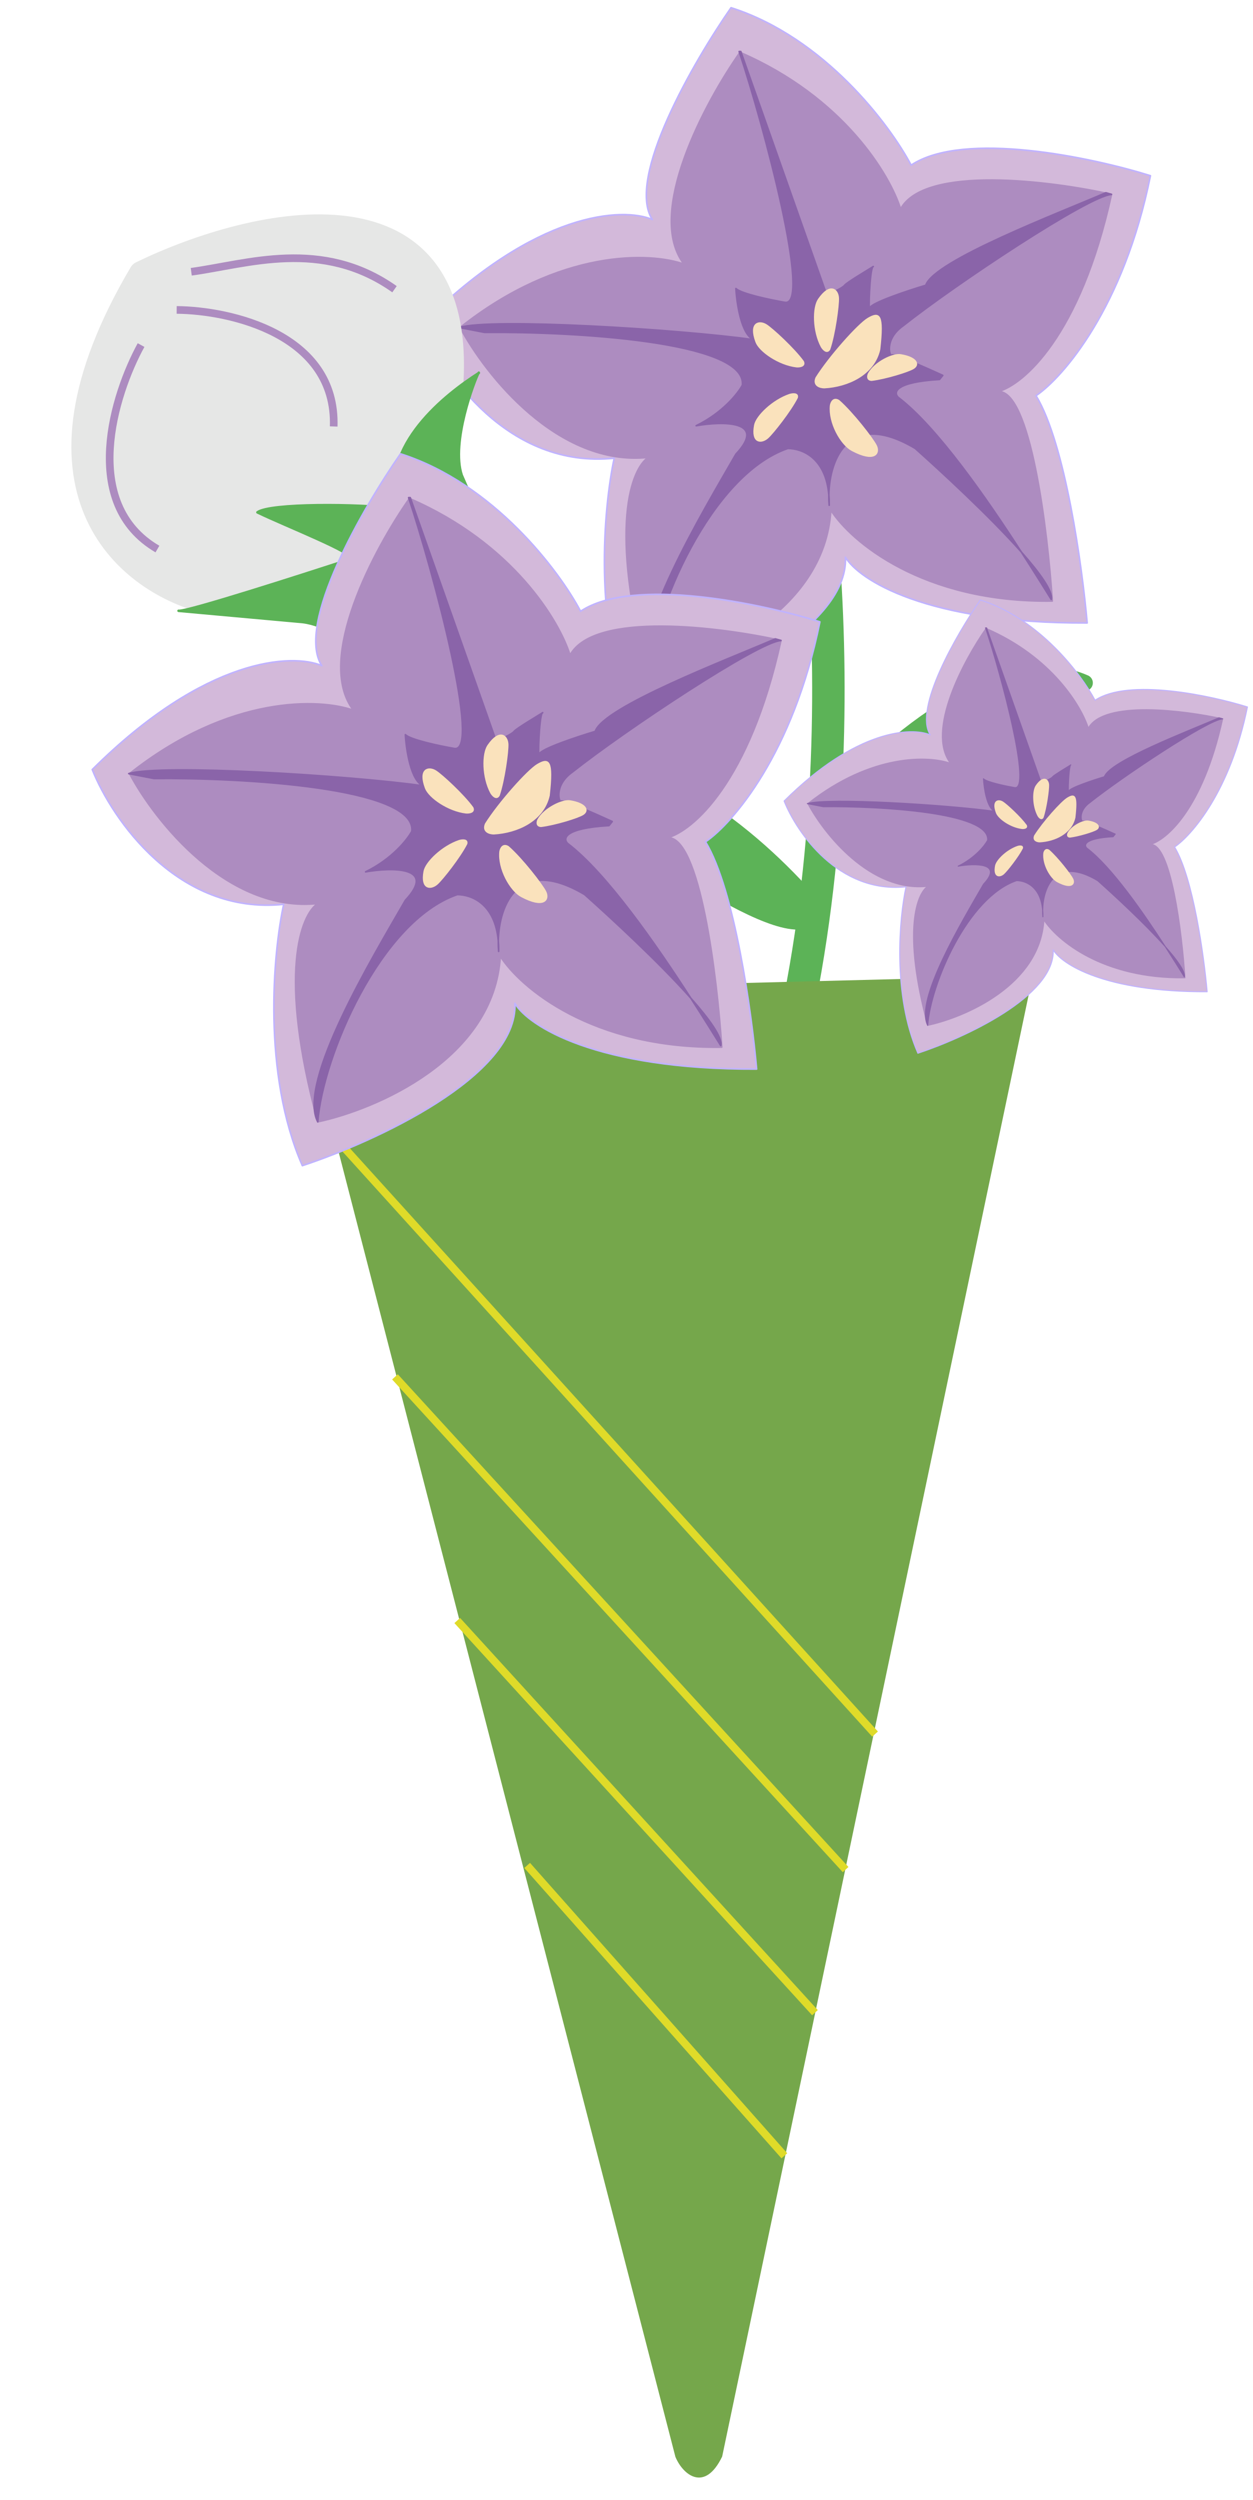 <svg width="163" height="325" viewBox="0 0 163 325" fill="none" xmlns="http://www.w3.org/2000/svg">
<path d="M104.344 51.02C108.868 73.352 112.466 128.213 90.668 169" stroke="#5CB357" stroke-width="4.221" stroke-linejoin="round"/>
<path d="M107.764 105.665C114.166 97.962 129.798 83.8 141.11 88.781C130.522 97.223 109.03 112.419 107.764 105.665Z" fill="#5CB357" stroke="#5CB357" stroke-width="2.111" stroke-linejoin="round"/>
<path d="M106.075 118.118C99.673 110.414 84.041 96.252 72.728 101.233C83.317 109.675 104.809 124.871 106.075 118.118Z" fill="#5CB357" stroke="#5CB357" stroke-width="2.111" stroke-linejoin="round"/>
<path d="M38.76 129.281L87.862 319.415C88.837 321.765 91.675 324.075 93.945 319.375L134.344 126.838L38.76 129.281Z" fill="#75A74B"/>
<line x1="44.11" y1="148.476" x2="113.834" y2="225.447" stroke="#DFDB29"/>
<line x1="51.38" y1="179.004" x2="110.004" y2="243.061" stroke="#DFDB29"/>
<line x1="59.482" y1="210.681" x2="106.017" y2="261.666" stroke="#DFDB29"/>
<line x1="68.576" y1="242.52" x2="102.036" y2="280.275" stroke="#DFDB29"/>
<path d="M55 42.05C69.774 27.361 81.065 26.925 84.864 28.543C81.403 23.224 90.246 7.965 95.1 1C107.257 4.883 115.784 16.266 118.528 21.472C125.366 16.914 142.131 20.487 149.658 22.844C146.197 39.982 138.296 49.05 134.779 51.442C138.578 57.689 140.794 73.744 141.427 80.99C120.406 81.074 111.704 75.327 109.98 72.442C110.402 81.897 91.724 90.452 82.332 93.548C77.097 81.56 78.533 65.9 79.904 59.568C66.144 61.003 57.568 48.487 55 42.05Z" fill="#D3B9DA" stroke="#C0B3FF" stroke-width="0.211" stroke-linejoin="round"/>
<path d="M59.854 42.578C72.855 32.278 84.688 32.799 88.98 34.347C83.915 27.762 91.724 13.241 96.261 6.804C109.769 12.629 115.819 22.809 117.156 27.171C120.279 21.43 136.749 23.512 144.593 25.271C140.541 43.76 133.055 50.07 129.819 50.914C134.04 50.577 136.291 68.925 136.889 78.141C120.005 78.394 110.648 70.367 108.08 66.322C107.321 79.66 91.935 86.231 84.337 87.849C79.103 68.516 82.156 60.869 84.337 59.462C72.602 60.729 63.126 48.734 59.854 42.578Z" fill="#AD8CC0" stroke="#AD8CC0" stroke-width="0.211" stroke-linejoin="round"/>
<path d="M96.578 50.07C97.169 44.33 74.452 43.105 63.02 43.211L59.749 42.578C63.97 41.312 88.136 42.789 98.055 44.161C96.451 43.57 95.839 39.482 95.734 37.513C96.409 38.188 100.236 38.99 102.065 39.306C105.695 40.066 99.392 16.407 96.156 6.698H96.367L107.553 38.357C108.221 38.075 109.621 37.428 109.874 37.09C110.149 36.725 113.04 35.011 113.53 34.698C113.542 34.681 113.555 34.67 113.568 34.663C113.624 34.635 113.605 34.65 113.53 34.698C113.133 35.233 112.941 40.864 113.146 40.045C113.315 39.37 118.07 37.794 120.427 37.09C121.525 33.866 137.663 27.727 143.854 25.06L144.593 25.271C141.638 25.44 124.261 36.985 117.472 42.367C114.94 44.161 115.784 46.482 115.995 46.166C116.164 45.913 120.497 47.819 122.643 48.804L122.221 49.332C116.396 49.669 116.206 51.02 116.839 51.653C121.924 55.513 128.392 64.849 132.861 71.764C135.309 74.524 136.977 76.865 136.757 77.93C135.824 76.436 134.472 74.258 132.861 71.764C128.708 67.084 122.308 61.2 119.055 58.301C110.527 53.23 107.907 59.546 107.823 64.329C107.86 64.754 107.876 65.206 107.869 65.688C107.831 65.258 107.815 64.801 107.823 64.329C107.409 59.548 104.394 58.301 102.487 58.301C92.441 61.763 84.97 79.442 84.337 87.849C81.635 82.7 91.442 66.498 95.734 59.04C99.87 54.65 94.01 54.749 90.563 55.347C94.024 53.658 96.015 51.126 96.578 50.07Z" fill="#8A64A9" stroke="#8A64A9" stroke-width="0.211" stroke-linejoin="round"/>
<path d="M112.935 41.417C111.668 42.156 107.905 46.377 106.181 49.121C105.759 50.134 106.709 50.387 107.236 50.387C110.275 50.218 113.673 48.699 114.412 45.427C114.94 40.784 114.376 40.576 112.935 41.417Z" fill="#FAE2BC" stroke="#FAE2BC" stroke-width="0.211" stroke-linejoin="round"/>
<path d="M113.967 57.943C113.537 57.061 110.925 53.681 109.115 52.094C108.421 51.664 108.121 52.325 108.058 52.709C107.818 54.941 109.411 57.771 110.842 58.532C113.778 60.094 114.457 58.947 113.967 57.943Z" fill="#FAE2BC" stroke="#FAE2BC" stroke-width="0.211" stroke-linejoin="round"/>
<path d="M99.857 56.912C100.541 56.306 102.823 53.408 103.689 51.699C103.852 51.114 103.121 51.196 102.735 51.31C100.536 52.05 98.416 54.121 98.199 55.278C97.752 57.65 99.078 57.602 99.857 56.912Z" fill="#FAE2BC" stroke="#FAE2BC" stroke-width="0.211" stroke-linejoin="round"/>
<path d="M99.667 42.25C100.461 42.745 103.287 45.35 104.483 47.005C104.761 47.604 104.027 47.693 103.626 47.663C101.318 47.394 98.819 45.65 98.372 44.441C97.453 41.959 98.764 41.688 99.667 42.25Z" fill="#FAE2BC" stroke="#FAE2BC" stroke-width="0.211" stroke-linejoin="round"/>
<path d="M109.038 38.733C109.088 39.666 108.577 43.476 107.908 45.405C107.578 45.977 107.083 45.427 106.877 45.081C105.773 43.037 105.767 39.99 106.5 38.929C108.005 36.753 108.98 37.67 109.038 38.733Z" fill="#FAE2BC" stroke="#FAE2BC" stroke-width="0.211" stroke-linejoin="round"/>
<path d="M118.847 47.857C118.211 48.276 115.163 49.206 113.38 49.419C112.773 49.39 112.876 48.851 113.003 48.586C113.82 47.096 116.206 45.955 117.204 46.156C119.161 46.482 119.623 47.344 118.847 47.857Z" fill="#FAE2BC" stroke="#FAE2BC" stroke-width="0.211" stroke-linejoin="round"/>
<path d="M58.472 51.636C61.508 21.779 33.038 28.501 18.424 35.594C1.899 63.557 16.448 75.344 26.608 78.058L46.923 73.982L31.448 66.898L55.325 66.907L58.472 51.636Z" fill="#E6E7E6"/>
<path d="M27.576 78.293C27.259 78.224 26.936 78.146 26.608 78.058M26.608 78.058C16.448 75.344 1.899 63.557 18.424 35.594C33.038 28.501 61.508 21.779 58.472 51.636L55.325 66.907L31.448 66.898L46.923 73.982L26.608 78.058Z" stroke="#E6E7E6" stroke-width="3.317" stroke-linejoin="round"/>
<path d="M23.229 79.411L23.29 79.417C24.645 79.437 38.658 74.96 45.616 72.678C46.557 72.059 37.132 68.377 33.488 66.61C35.089 65.415 46.591 65.484 51.705 66.143C49.215 57.945 58.169 51.12 62.225 48.534C62.278 48.434 62.301 48.417 62.285 48.496C62.265 48.509 62.245 48.521 62.225 48.534C61.734 49.459 58.646 57.49 60.058 61.767L63.621 69.953C66.126 75.876 59.887 81.772 56.838 83.966C49.207 89.439 45.631 81.644 39.355 80.871L23.29 79.417C23.266 79.416 23.245 79.414 23.229 79.411Z" fill="#5CB357" stroke="#5CB357" stroke-width="0.332" stroke-linejoin="round"/>
<path d="M18.352 44.862C14.844 51.243 10.357 65.481 20.481 71.381" stroke="#AD8CC0" stroke-width="0.995" stroke-linejoin="round"/>
<path d="M24.88 35.333C32.133 34.351 41.861 30.909 51.321 37.6" stroke="#AD8CC0" stroke-width="0.995" stroke-linejoin="round"/>
<path d="M22.984 40.293C29.951 40.344 43.789 43.446 43.41 55.445" stroke="#AD8CC0" stroke-width="0.995" stroke-linejoin="round"/>
<path d="M52.971 78.076C62.917 83.23 83.791 100.109 87.724 126.389" stroke="#5CB357" stroke-width="6.635" stroke-linejoin="round"/>
<path d="M12 100.05C26.774 85.361 38.065 84.925 41.864 86.543C38.403 81.224 47.246 65.965 52.1 59C64.257 62.883 72.784 74.266 75.528 79.472C82.366 74.914 99.131 78.487 106.658 80.844C103.197 97.982 95.296 107.05 91.779 109.442C95.578 115.689 97.794 131.744 98.427 138.99C77.406 139.074 68.704 133.327 66.98 130.442C67.402 139.897 48.724 148.452 39.332 151.548C34.097 139.56 35.533 123.899 36.904 117.568C23.144 119.003 14.568 106.487 12 100.05Z" fill="#D3B9DA" stroke="#C0B3FF" stroke-width="0.211" stroke-linejoin="round"/>
<path d="M16.854 100.578C29.855 90.278 41.688 90.799 45.98 92.347C40.915 85.762 48.724 71.241 53.261 64.804C66.769 70.629 72.819 80.809 74.156 85.171C77.279 79.43 93.749 81.513 101.593 83.271C97.541 101.76 90.055 108.07 86.819 108.915C91.04 108.577 93.291 126.925 93.889 136.141C77.005 136.394 67.648 128.367 65.08 124.322C64.321 137.66 48.935 144.231 41.337 145.849C36.102 126.517 39.156 118.869 41.337 117.462C29.602 118.729 20.126 106.734 16.854 100.578Z" fill="#AD8CC0" stroke="#AD8CC0" stroke-width="0.211" stroke-linejoin="round"/>
<path d="M53.578 108.07C54.169 102.33 31.452 101.106 20.02 101.211L16.749 100.578C20.97 99.312 45.136 100.789 55.055 102.161C53.451 101.57 52.839 97.482 52.734 95.513C53.409 96.188 57.236 96.99 59.065 97.306C62.695 98.066 56.392 74.407 53.156 64.698H53.367L64.553 96.357C65.221 96.075 66.621 95.428 66.874 95.09C67.149 94.725 70.04 93.011 70.53 92.698C70.542 92.681 70.555 92.67 70.568 92.663C70.624 92.635 70.605 92.65 70.53 92.698C70.133 93.233 69.941 98.864 70.146 98.045C70.314 97.37 75.07 95.794 77.427 95.09C78.525 91.866 94.663 85.727 100.854 83.06L101.593 83.271C98.638 83.44 81.261 94.985 74.472 100.367C71.94 102.161 72.784 104.482 72.995 104.166C73.164 103.913 77.498 105.819 79.643 106.804L79.221 107.332C73.396 107.669 73.206 109.02 73.839 109.653C78.924 113.513 85.392 122.849 89.861 129.764C92.309 132.524 93.977 134.865 93.757 135.93C92.824 134.436 91.472 132.258 89.861 129.764C85.708 125.084 79.308 119.2 76.055 116.302C67.526 111.23 64.907 117.546 64.823 122.329C64.86 122.754 64.876 123.206 64.869 123.688C64.831 123.259 64.815 122.801 64.823 122.329C64.409 117.548 61.394 116.302 59.487 116.302C49.441 119.763 41.97 137.442 41.337 145.849C38.635 140.699 48.442 124.497 52.734 117.04C56.87 112.65 51.01 112.749 47.563 113.347C51.024 111.658 53.015 109.126 53.578 108.07Z" fill="#8A64A9" stroke="#8A64A9" stroke-width="0.211" stroke-linejoin="round"/>
<path d="M69.935 99.417C68.668 100.156 64.904 104.377 63.181 107.121C62.759 108.134 63.709 108.387 64.236 108.387C67.275 108.218 70.673 106.698 71.412 103.427C71.94 98.784 71.376 98.576 69.935 99.417Z" fill="#FAE2BC" stroke="#FAE2BC" stroke-width="0.211" stroke-linejoin="round"/>
<path d="M70.967 115.943C70.537 115.061 67.925 111.681 66.115 110.094C65.421 109.664 65.121 110.325 65.058 110.709C64.818 112.941 66.411 115.771 67.842 116.532C70.778 118.094 71.457 116.947 70.967 115.943Z" fill="#FAE2BC" stroke="#FAE2BC" stroke-width="0.211" stroke-linejoin="round"/>
<path d="M56.857 114.912C57.541 114.306 59.823 111.408 60.689 109.699C60.852 109.114 60.121 109.196 59.735 109.31C57.535 110.05 55.416 112.121 55.199 113.278C54.752 115.65 56.078 115.602 56.857 114.912Z" fill="#FAE2BC" stroke="#FAE2BC" stroke-width="0.211" stroke-linejoin="round"/>
<path d="M56.667 100.25C57.461 100.745 60.287 103.35 61.483 105.005C61.761 105.604 61.028 105.693 60.626 105.663C58.318 105.394 55.819 103.65 55.372 102.441C54.453 99.959 55.764 99.688 56.667 100.25Z" fill="#FAE2BC" stroke="#FAE2BC" stroke-width="0.211" stroke-linejoin="round"/>
<path d="M66.038 96.733C66.088 97.666 65.577 101.476 64.908 103.405C64.578 103.977 64.083 103.427 63.877 103.081C62.773 101.037 62.767 97.99 63.501 96.929C65.005 94.753 65.98 95.67 66.038 96.733Z" fill="#FAE2BC" stroke="#FAE2BC" stroke-width="0.211" stroke-linejoin="round"/>
<path d="M75.847 105.857C75.211 106.276 72.163 107.206 70.38 107.419C69.773 107.39 69.876 106.851 70.003 106.586C70.82 105.096 73.206 103.955 74.204 104.156C76.161 104.482 76.623 105.344 75.847 105.857Z" fill="#FAE2BC" stroke="#FAE2BC" stroke-width="0.211" stroke-linejoin="round"/>
<path d="M102 104.14C111.408 94.786 118.598 94.508 121.017 95.539C118.813 92.152 124.444 82.435 127.535 78C135.277 80.473 140.706 87.721 142.454 91.037C146.808 88.133 157.484 90.409 162.277 91.91C160.073 102.823 155.042 108.598 152.802 110.121C155.221 114.099 156.632 124.322 157.036 128.936C143.65 128.99 138.108 125.33 137.01 123.493C137.279 129.514 125.385 134.962 119.404 136.933C116.071 129.299 116.985 119.327 117.859 115.295C109.096 116.209 103.635 108.239 102 104.14Z" fill="#D3B9DA" stroke="#C0B3FF" stroke-width="0.134" stroke-linejoin="round"/>
<path d="M105.091 104.476C113.37 97.918 120.905 98.249 123.638 99.235C120.412 95.041 125.385 85.795 128.275 81.696C136.876 85.405 140.729 91.888 141.58 94.665C143.569 91.01 154.056 92.336 159.052 93.456C156.471 105.229 151.704 109.247 149.644 109.785C152.332 109.57 153.765 121.253 154.146 127.122C143.394 127.283 137.436 122.172 135.801 119.596C135.317 128.09 125.519 132.274 120.681 133.304C117.348 120.993 119.292 116.124 120.681 115.228C113.209 116.034 107.174 108.396 105.091 104.476Z" fill="#AD8CC0" stroke="#AD8CC0" stroke-width="0.134" stroke-linejoin="round"/>
<path d="M128.476 109.247C128.853 105.592 114.387 104.812 107.107 104.879L105.024 104.476C107.712 103.67 123.1 104.611 129.417 105.484C128.396 105.108 128.006 102.505 127.939 101.251C128.369 101.681 130.806 102.191 131.971 102.393C134.282 102.877 130.268 87.811 128.207 81.629H128.342L135.465 101.788C135.89 101.609 136.782 101.197 136.943 100.982C137.118 100.749 138.959 99.658 139.271 99.459C139.279 99.448 139.287 99.44 139.295 99.436C139.331 99.418 139.319 99.428 139.271 99.459C139.018 99.799 138.896 103.385 139.026 102.863C139.134 102.433 142.162 101.43 143.663 100.982C144.362 98.929 154.639 95.019 158.581 93.321L159.052 93.456C157.17 93.563 146.105 100.915 141.782 104.342C140.169 105.484 140.706 106.963 140.841 106.761C140.948 106.6 143.708 107.814 145.074 108.441L144.805 108.777C141.096 108.992 140.975 109.852 141.378 110.255C144.617 112.713 148.735 118.658 151.581 123.062C153.14 124.819 154.202 126.31 154.062 126.988C153.468 126.037 152.607 124.649 151.581 123.062C148.936 120.081 144.861 116.335 142.79 114.489C137.358 111.26 135.69 115.281 135.637 118.327C135.66 118.597 135.671 118.886 135.666 119.193C135.642 118.919 135.632 118.628 135.637 118.327C135.373 115.282 133.453 114.489 132.239 114.489C125.842 116.693 121.084 127.951 120.681 133.304C118.961 130.025 125.206 119.708 127.939 114.959C130.573 112.164 126.841 112.226 124.646 112.607C126.85 111.532 128.118 109.919 128.476 109.247Z" fill="#8A64A9" stroke="#8A64A9" stroke-width="0.134" stroke-linejoin="round"/>
<path d="M138.892 103.737C138.086 104.207 135.689 106.895 134.591 108.643C134.322 109.288 134.927 109.449 135.263 109.449C137.199 109.341 139.362 108.374 139.833 106.291C140.169 103.334 139.81 103.202 138.892 103.737Z" fill="#FAE2BC" stroke="#FAE2BC" stroke-width="0.134" stroke-linejoin="round"/>
<path d="M139.549 114.26C139.275 113.699 137.612 111.547 136.46 110.536C136.018 110.262 135.827 110.683 135.787 110.927C135.634 112.349 136.648 114.151 137.56 114.636C139.429 115.63 139.861 114.9 139.549 114.26Z" fill="#FAE2BC" stroke="#FAE2BC" stroke-width="0.134" stroke-linejoin="round"/>
<path d="M130.564 113.604C131 113.218 132.453 111.373 133.005 110.284C133.108 109.912 132.643 109.964 132.397 110.037C130.996 110.507 129.647 111.827 129.508 112.563C129.224 114.074 130.069 114.043 130.564 113.604Z" fill="#FAE2BC" stroke="#FAE2BC" stroke-width="0.134" stroke-linejoin="round"/>
<path d="M130.443 104.268C130.949 104.582 132.748 106.242 133.51 107.295C133.687 107.677 133.22 107.734 132.964 107.714C131.495 107.543 129.904 106.433 129.618 105.662C129.034 104.082 129.868 103.909 130.443 104.268Z" fill="#FAE2BC" stroke="#FAE2BC" stroke-width="0.134" stroke-linejoin="round"/>
<path d="M136.41 102.028C136.443 102.622 136.117 105.048 135.691 106.277C135.481 106.641 135.166 106.291 135.035 106.07C134.332 104.769 134.328 102.828 134.795 102.153C135.753 100.767 136.374 101.351 136.41 102.028Z" fill="#FAE2BC" stroke="#FAE2BC" stroke-width="0.134" stroke-linejoin="round"/>
<path d="M142.657 107.838C142.252 108.105 140.311 108.697 139.176 108.832C138.789 108.814 138.855 108.471 138.936 108.302C139.456 107.353 140.975 106.626 141.611 106.755C142.857 106.962 143.151 107.511 142.657 107.838Z" fill="#FAE2BC" stroke="#FAE2BC" stroke-width="0.134" stroke-linejoin="round"/>
</svg>
